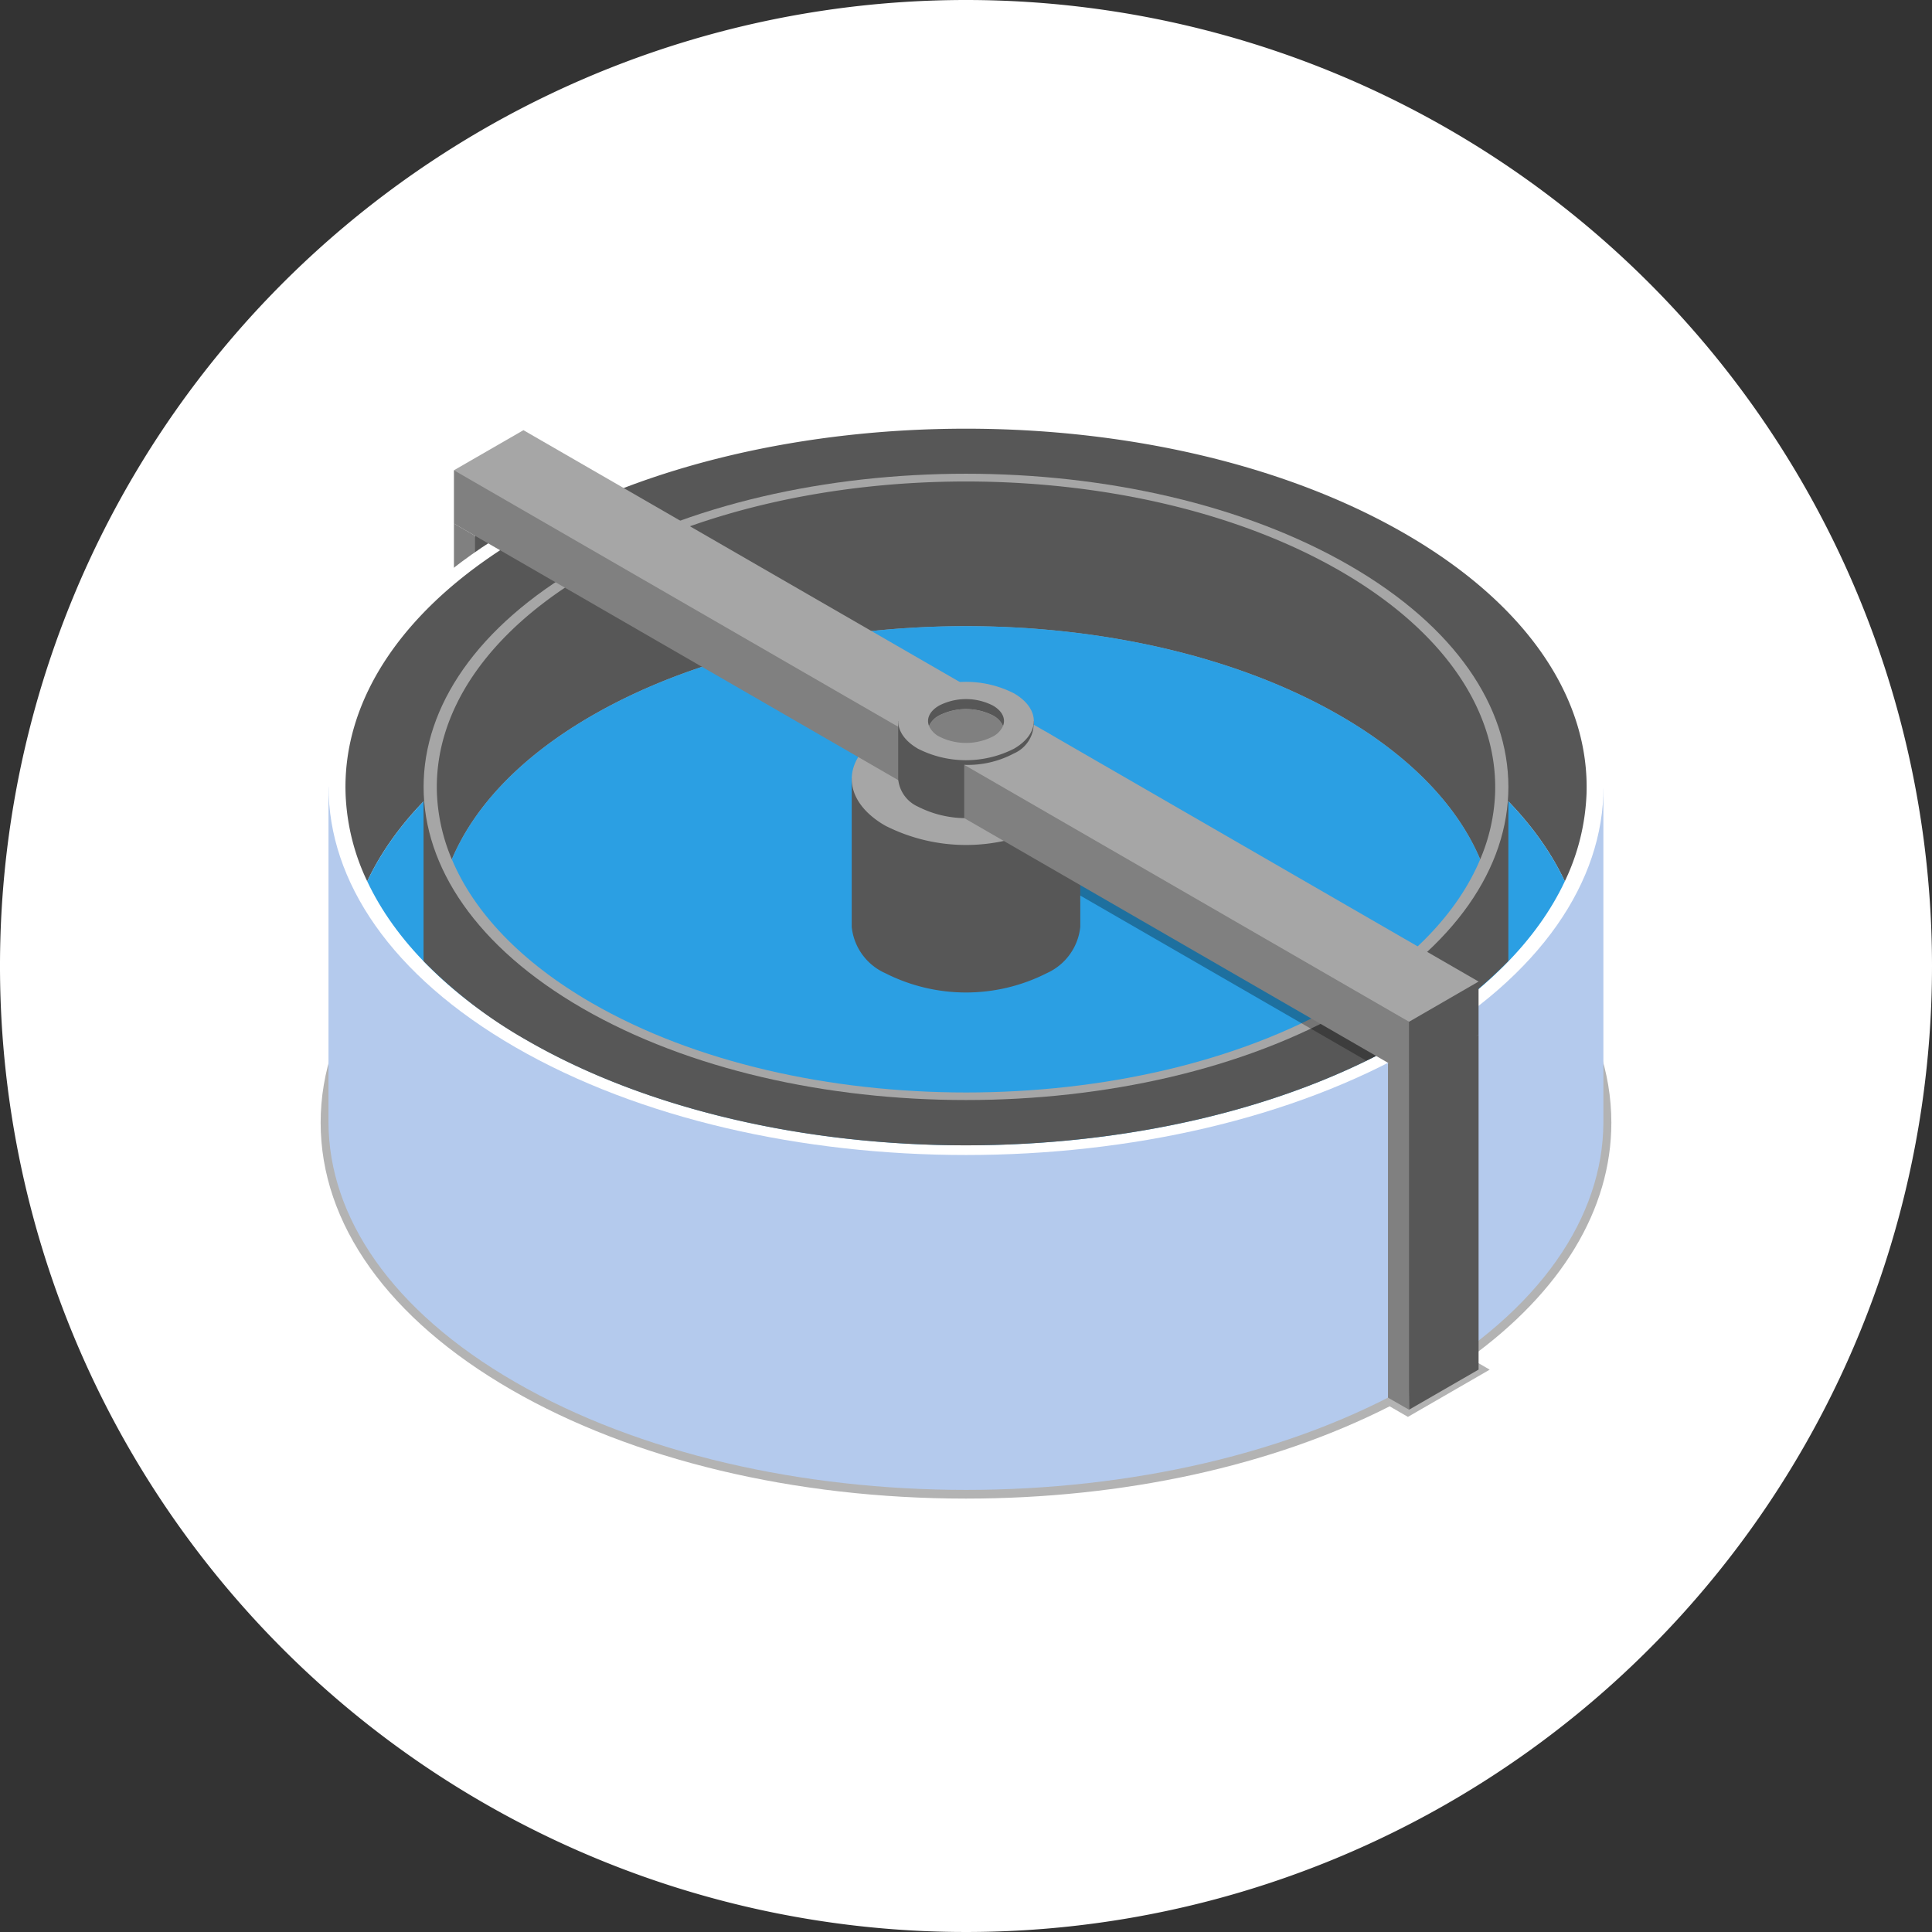 <svg id="Grupo_1013245" data-name="Grupo 1013245" xmlns="http://www.w3.org/2000/svg" xmlns:xlink="http://www.w3.org/1999/xlink" width="112" height="112" viewBox="0 0 112 112">
  <rect x="0" y="0" width="112" height="112" fill="#333333" stroke="none"/>
  <defs>
    <clipPath id="clip-path">
      <rect id="Rectángulo_7562" data-name="Rectángulo 7562" width="112" height="112" fill="none"/>
    </clipPath>
    <clipPath id="clip-path-2">
      <rect id="Rectángulo_7561" data-name="Rectángulo 7561" width="112" height="112" transform="translate(0 -0.002)" fill="none"/>
    </clipPath>
    <clipPath id="clip-path-3">
      <rect id="Rectángulo_7559" data-name="Rectángulo 7559" width="74.828" height="43.591" fill="none"/>
    </clipPath>
    <clipPath id="clip-path-4">
      <rect id="Rectángulo_7560" data-name="Rectángulo 7560" width="23.606" height="13.569" fill="none"/>
    </clipPath>
  </defs>
  <g id="Grupo_60664" data-name="Grupo 60664" clip-path="url(#clip-path)">
    <g id="Grupo_60663" data-name="Grupo 60663" transform="translate(0 0.001)">
      <g id="Grupo_60662" data-name="Grupo 60662" clip-path="url(#clip-path-2)">
        <path id="Trazado_109444" data-name="Trazado 109444" d="M112,56A56,56,0,1,1,56,0a56,56,0,0,1,56,56" transform="translate(0 -0.001)" fill="#fff"/>
        <g id="Grupo_60658" data-name="Grupo 60658" transform="translate(18.586 43.282)" opacity="0.3">
          <g id="Grupo_60657" data-name="Grupo 60657">
            <g id="Grupo_60656" data-name="Grupo 60656" clip-path="url(#clip-path-3)">
              <path id="Trazado_109445" data-name="Trazado 109445" d="M75.973,55.207l-1.168-.673c5.322-3.85,8.219-8.611,8.219-13.647,0-5.87-3.923-11.371-11.053-15.484-7.047-4.07-16.409-6.312-26.36-6.312S26.3,21.332,19.25,25.4C12.124,29.515,8.2,35.016,8.2,40.886S12.124,52.255,19.25,56.372c7.049,4.065,16.413,6.31,26.36,6.31,9.131,0,17.756-1.893,24.562-5.349l1.059.612Z" transform="translate(-8.198 -19.09)"/>
            </g>
          </g>
        </g>
        <path id="Trazado_109446" data-name="Trazado 109446" d="M82.189,31.124c-.68-4.873-4.245-9.636-10.7-13.366-14.434-8.333-37.831-8.333-52.263,0C12.8,21.468,9.239,26.2,8.534,31.047L8.4,31.036l0,19.456c.02,5.444,3.628,10.888,10.822,15.042,14.432,8.335,37.831,8.335,52.263,0,7.194-4.154,10.8-9.6,10.822-15.042l0-19.368Z" transform="translate(10.643 14.585)" fill="#b4caed"/>
        <path id="Trazado_109447" data-name="Trazado 109447" d="M16.3,33.034,12.275,35.36l-.234-19.542L12.273,15,16.3,12.67Z" transform="translate(15.262 16.057)" fill="#575757"/>
        <path id="Trazado_109448" data-name="Trazado 109448" d="M12.828,34.454l-1.222-.705V13.386l1.222.707Z" transform="translate(14.709 16.963)" fill="gray"/>
        <path id="Trazado_109449" data-name="Trazado 109449" d="M71.487,47.132c-14.432,8.335-37.833,8.335-52.263,0s-14.432-21.842,0-30.172,37.829-8.333,52.263,0,14.43,21.839,0,30.172" transform="translate(10.646 13.573)" fill="#fff"/>
        <path id="Trazado_109450" data-name="Trazado 109450" d="M80.777,32.164A12.847,12.847,0,0,1,79.519,37.2c-1.587-3.374-4.682-6.564-9.271-9.217-14.051-8.108-36.829-8.108-50.882,0-4.589,2.653-7.682,5.838-9.271,9.217a12.84,12.84,0,0,1-1.254-5.036c-.2-5.458,3.308-10.954,10.525-15.121,14.053-8.11,36.831-8.11,50.882,0,7.215,4.167,10.725,9.664,10.53,15.121" transform="translate(11.194 13.89)" fill="#575757"/>
        <path id="Trazado_109451" data-name="Trazado 109451" d="M78.816,31.083c-1.587,3.381-4.682,6.571-9.274,9.217-14.051,8.117-36.829,8.117-50.882,0-4.591-2.646-7.682-5.836-9.271-9.217,1.589-3.376,4.68-6.564,9.271-9.215,14.053-8.11,36.831-8.11,50.882,0,4.591,2.651,7.686,5.843,9.274,9.215" transform="translate(11.899 20.005)" fill="#2b9fe3"/>
        <path id="Trazado_109452" data-name="Trazado 109452" d="M73.715,39.63l0-10.092-.075.077c-.494-4.229-3.539-8.373-9.137-11.607-12.278-7.09-32.188-7.09-44.468,0-5.548,3.2-8.589,7.308-9.122,11.5l-.086.023v10.1a27.159,27.159,0,0,0,6,4.6c7.027,4.052,16.23,6.081,25.44,6.081s18.416-2.029,25.442-6.081a27.19,27.19,0,0,0,6-4.6" transform="translate(13.726 16.083)" fill="#575757"/>
        <path id="Trazado_109453" data-name="Trazado 109453" d="M64.507,43.1c-12.278,7.09-32.188,7.09-44.468,0s-12.278-18.583,0-25.673,32.19-7.088,44.468,0,12.28,18.586,0,25.673" transform="translate(13.727 15.352)" fill="#a6a6a6"/>
        <path id="Trazado_109454" data-name="Trazado 109454" d="M72.515,30.453a10.77,10.77,0,0,1-.862,3.762c-1.286-3.05-3.993-5.947-8.117-8.328-11.979-6.918-31.4-6.918-43.382,0-4.127,2.381-6.829,5.278-8.115,8.328a10.871,10.871,0,0,1-.862-3.762c-.2-4.673,2.8-9.389,8.977-12.956,11.981-6.915,31.4-6.915,43.382,0,6.179,3.567,9.172,8.283,8.979,12.956" transform="translate(14.155 15.601)" fill="#575757"/>
        <path id="Trazado_109455" data-name="Trazado 109455" d="M71.167,29.527c-1.283,3.056-3.986,5.95-8.117,8.33-11.978,6.915-31.4,6.915-43.382,0-4.127-2.381-6.832-5.274-8.115-8.33,1.283-3.05,3.988-5.947,8.115-8.328,11.979-6.92,31.4-6.92,43.382,0,4.124,2.381,6.832,5.278,8.117,8.328" transform="translate(14.642 20.288)" fill="#2b9fe3"/>
        <g id="Grupo_60661" data-name="Grupo 60661" transform="translate(56.857 47.924)" opacity="0.3">
          <g id="Grupo_60660" data-name="Grupo 60660">
            <g id="Grupo_60659" data-name="Grupo 60659" clip-path="url(#clip-path-4)">
              <path id="Trazado_109456" data-name="Trazado 109456" d="M27.959,21.137a10.982,10.982,0,0,1-2.882.664L47.426,34.7l.562-.277.694-1.764Z" transform="translate(-25.075 -21.136)"/>
            </g>
          </g>
        </g>
        <path id="Trazado_109457" data-name="Trazado 109457" d="M35.026,21.759H34.97a3.636,3.636,0,0,0-1.884-2.206,10.36,10.36,0,0,0-9.366,0,3.609,3.609,0,0,0-1.882,2.206h-.061v8.614a3.31,3.31,0,0,0,1.943,2.68,10.346,10.346,0,0,0,9.366,0,3.316,3.316,0,0,0,1.941-2.68Z" transform="translate(27.598 23.361)" fill="#575757"/>
        <path id="Trazado_109458" data-name="Trazado 109458" d="M33.085,24.759a10.346,10.346,0,0,1-9.366,0c-2.589-1.492-2.589-3.916,0-5.408a10.346,10.346,0,0,1,9.366,0c2.589,1.492,2.589,3.916,0,5.408" transform="translate(27.599 23.104)" fill="#a6a6a6"/>
        <path id="Trazado_109459" data-name="Trazado 109459" d="M23.211,22.983l4.031-2.329v-3.09L22.8,19.258Z" transform="translate(28.892 22.259)" fill="#575757"/>
        <path id="Trazado_109460" data-name="Trazado 109460" d="M37.393,27.49,15.633,11.571C15.1,13.46,11.606,12.6,11.606,12.6v3.088L37.393,30.578Z" transform="translate(14.709 14.664)" fill="gray"/>
        <path id="Trazado_109461" data-name="Trazado 109461" d="M15.635,11l-4.029,2.324L37.395,28.216l4.031-2.331Z" transform="translate(14.709 13.937)" fill="#a6a6a6"/>
        <path id="Trazado_109462" data-name="Trazado 109462" d="M30.827,21.8V18.435H22.964V21.8A1.953,1.953,0,0,0,24.116,23.4a6.143,6.143,0,0,0,5.56,0A1.95,1.95,0,0,0,30.827,21.8" transform="translate(29.104 23.363)" fill="#575757"/>
        <path id="Trazado_109463" data-name="Trazado 109463" d="M29.675,21.311a6.143,6.143,0,0,1-5.56,0c-1.535-.887-1.535-2.324,0-3.213a6.143,6.143,0,0,1,5.56,0c1.537.889,1.537,2.326,0,3.213" transform="translate(29.104 22.093)" fill="#a6a6a6"/>
        <path id="Trazado_109464" data-name="Trazado 109464" d="M28.073,19.434a1.3,1.3,0,0,0-.587-.61,3.453,3.453,0,0,0-3.113,0,1.3,1.3,0,0,0-.587.61c-.166-.413.027-.864.587-1.186a3.425,3.425,0,0,1,3.113,0c.56.322.753.773.587,1.186" transform="translate(30.072 22.652)" fill="#575757"/>
        <path id="Trazado_109465" data-name="Trazado 109465" d="M28.041,19.11a1.294,1.294,0,0,1-.587.61,3.439,3.439,0,0,1-3.113,0,1.294,1.294,0,0,1-.587-.61,1.3,1.3,0,0,1,.587-.61,3.453,3.453,0,0,1,3.113,0,1.3,1.3,0,0,1,.587.61" transform="translate(30.104 22.976)" fill="gray"/>
        <path id="Trazado_109466" data-name="Trazado 109466" d="M40.188,45.863l-4.031,2.326L35.923,27.96l4.265-1.5Z" transform="translate(45.527 33.532)" fill="#575757"/>
        <path id="Trazado_109467" data-name="Trazado 109467" d="M36.707,47.423l-1.22-.7v-19.4l.735.19.485-.442Z" transform="translate(44.976 34.299)" fill="gray"/>
        <path id="Trazado_109468" data-name="Trazado 109468" d="M36.256,30.513l4.031-2.326V25.1L35.843,26.79Z" transform="translate(45.427 31.805)" fill="#575757"/>
        <path id="Trazado_109469" data-name="Trazado 109469" d="M50.439,35.022,28.681,19.1c-.533,1.889-4.029,1.027-4.029,1.027v3.088l25.787,14.89Z" transform="translate(31.243 24.209)" fill="gray"/>
        <path id="Trazado_109470" data-name="Trazado 109470" d="M28.682,18.528a1.908,1.908,0,0,1-1.147,1.667,5.7,5.7,0,0,1-2.882.662L50.44,35.751l4.031-2.331Z" transform="translate(31.244 23.481)" fill="#a6a6a6"/>
      </g>
    </g>
  </g>
</svg>
